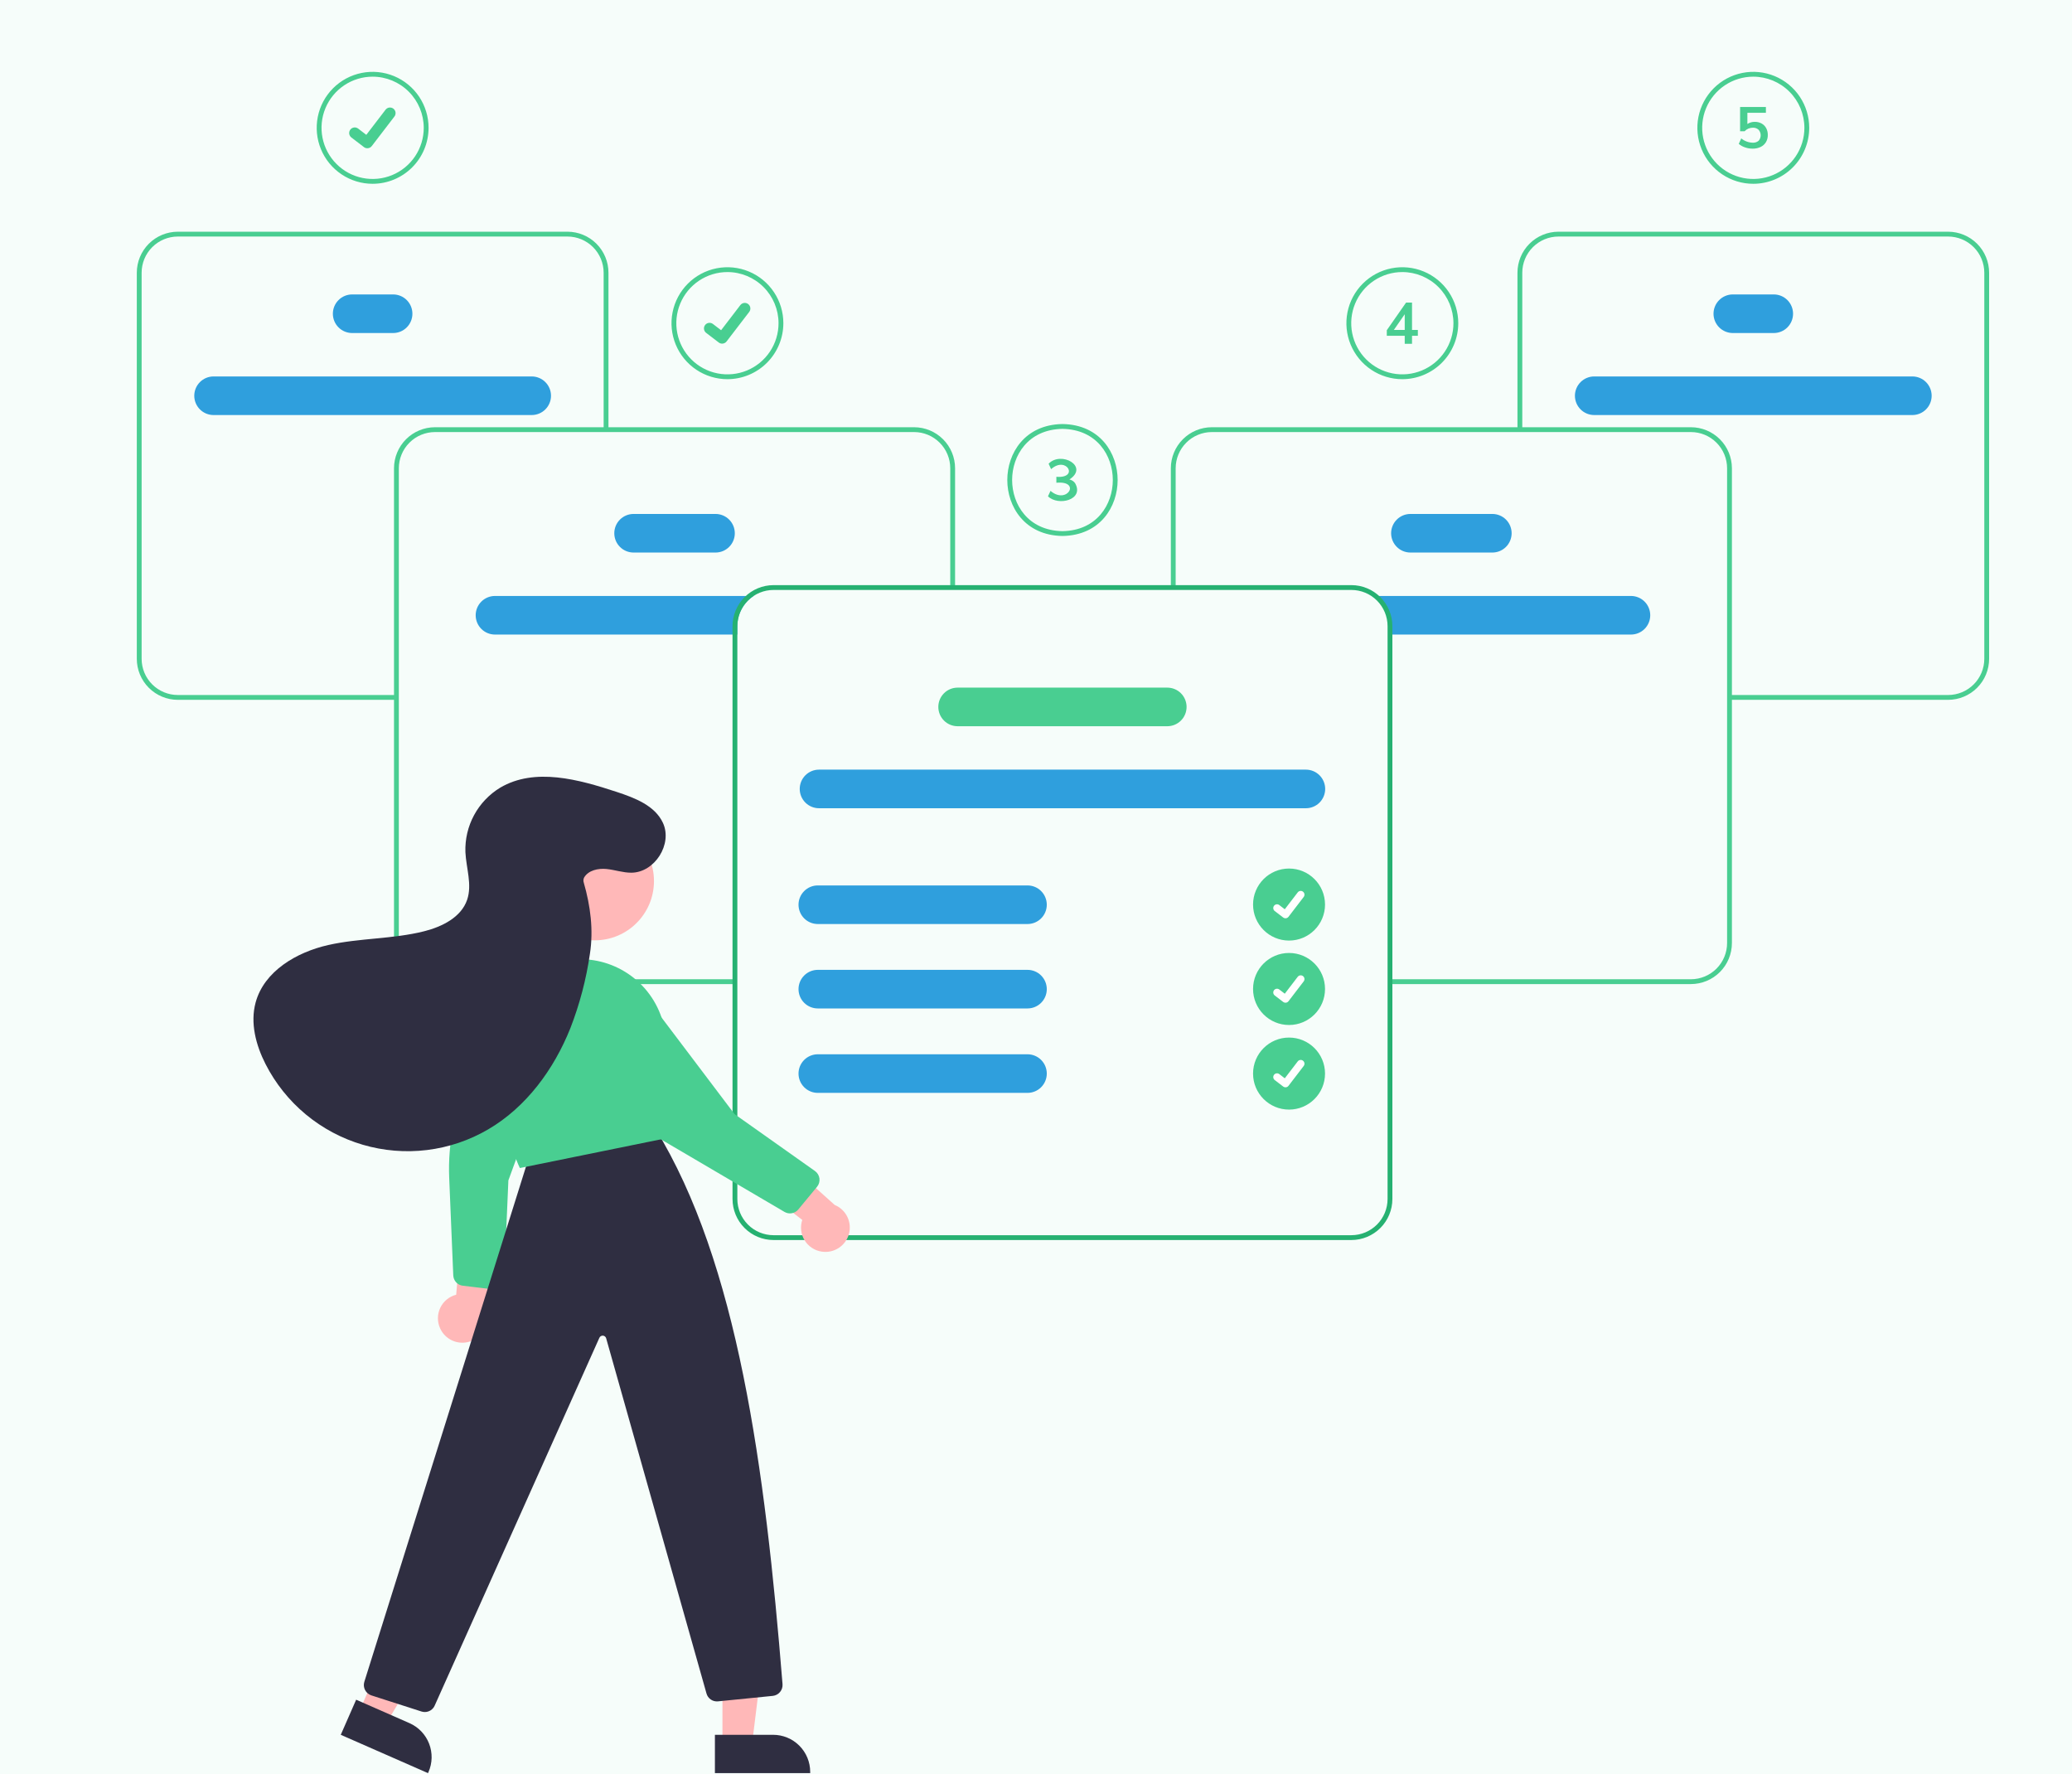 <svg width="375" height="321" viewBox="0 0 375 321" fill="none" xmlns="http://www.w3.org/2000/svg">
<rect width="375" height="321" fill="#F5F5F5"/>
<g clip-path="url(#clip0_0_1)">
<rect width="375" height="812" transform="translate(0 -207)" fill="white"/>
<rect width="375" height="321" fill="#49CE91" fill-opacity="0.05"/>
<path d="M89.581 107.837C88.655 107.837 87.768 108.205 87.113 108.86C86.459 109.515 86.091 110.403 86.091 111.329C86.091 112.255 86.459 113.144 87.113 113.798C87.768 114.453 88.655 114.821 89.581 114.821H133.449V113.298C133.449 112.215 133.717 111.15 134.231 110.197C134.744 109.243 135.485 108.433 136.389 107.837H89.581Z" fill="#2F9FDD"/>
<path d="M129.499 99.981H114.667C113.741 99.981 112.853 99.613 112.199 98.958C111.544 98.303 111.177 97.415 111.177 96.489C111.177 95.563 111.544 94.674 112.199 94.02C112.853 93.365 113.741 92.997 114.667 92.997H129.499C130.424 92.997 131.312 93.365 131.966 94.02C132.621 94.674 132.989 95.563 132.989 96.489C132.989 97.415 132.621 98.303 131.966 98.958C131.312 99.613 130.424 99.981 129.499 99.981Z" fill="#2F9FDD"/>
<path d="M96.233 75.101H38.65C37.724 75.101 36.837 74.733 36.182 74.078C35.528 73.423 35.16 72.535 35.16 71.609C35.16 70.683 35.528 69.795 36.182 69.14C36.837 68.485 37.724 68.117 38.65 68.117H96.233C97.159 68.117 98.046 68.485 98.701 69.14C99.356 69.795 99.723 70.683 99.723 71.609C99.723 72.535 99.356 73.423 98.701 74.078C98.046 74.733 97.159 75.101 96.233 75.101Z" fill="#2F9FDD"/>
<path d="M71.15 60.261H63.733C62.808 60.261 61.92 59.893 61.266 59.238C60.611 58.583 60.244 57.695 60.244 56.769C60.244 55.843 60.611 54.955 61.266 54.3C61.92 53.645 62.808 53.277 63.733 53.277H71.15C72.075 53.277 72.963 53.645 73.617 54.3C74.272 54.955 74.639 55.843 74.639 56.769C74.639 57.695 74.272 58.583 73.617 59.238C72.963 59.893 72.075 60.261 71.15 60.261Z" fill="#2F9FDD"/>
<path d="M133.011 178.065H78.726C76.76 178.063 74.875 177.281 73.485 175.89C72.095 174.499 71.312 172.612 71.31 170.645V84.728C71.312 82.76 72.095 80.874 73.485 79.483C74.875 78.092 76.76 77.31 78.726 77.307H165.439C167.405 77.31 169.29 78.092 170.68 79.483C172.07 80.874 172.852 82.76 172.855 84.728V106.023H171.982V84.728C171.98 82.992 171.29 81.328 170.063 80.1C168.837 78.873 167.174 78.182 165.439 78.18H78.726C76.992 78.182 75.328 78.873 74.102 80.1C72.875 81.328 72.185 82.992 72.183 84.728V170.645C72.185 172.381 72.875 174.045 74.102 175.273C75.328 176.5 76.992 177.19 78.726 177.192H133.011V178.065Z" fill="#49CE91"/>
<path d="M71.746 126.632H32.176C30.21 126.63 28.325 125.847 26.934 124.456C25.544 123.065 24.762 121.179 24.76 119.212V49.349C24.762 47.381 25.544 45.495 26.934 44.104C28.325 42.713 30.21 41.93 32.176 41.928H102.707C104.673 41.93 106.558 42.713 107.949 44.104C109.339 45.495 110.121 47.381 110.123 49.349V77.744H109.251V49.349C109.249 47.613 108.559 45.948 107.332 44.721C106.105 43.494 104.442 42.803 102.707 42.801H32.176C30.441 42.803 28.778 43.494 27.551 44.721C26.324 45.948 25.634 47.613 25.632 49.349V119.212C25.634 120.947 26.324 122.612 27.551 123.839C28.778 125.066 30.441 125.757 32.176 125.759H71.746V126.632Z" fill="#49CE91"/>
<path d="M248.371 107.837C249.274 108.433 250.016 109.243 250.529 110.197C251.043 111.15 251.311 112.215 251.311 113.298V114.821H295.179C296.105 114.821 296.992 114.453 297.647 113.798C298.301 113.144 298.669 112.255 298.669 111.329C298.669 110.403 298.301 109.515 297.647 108.86C296.992 108.205 296.105 107.837 295.179 107.837H248.371Z" fill="#2F9FDD"/>
<path d="M251.771 96.489C251.772 95.563 252.14 94.675 252.795 94.021C253.449 93.366 254.336 92.998 255.261 92.997H270.093C271.019 92.997 271.906 93.365 272.561 94.02C273.215 94.674 273.583 95.563 273.583 96.489C273.583 97.415 273.215 98.303 272.561 98.958C271.906 99.613 271.019 99.981 270.093 99.981H255.261C254.336 99.98 253.449 99.611 252.795 98.957C252.14 98.302 251.772 97.415 251.771 96.489Z" fill="#2F9FDD"/>
<path d="M285.037 71.609C285.038 70.683 285.406 69.796 286.06 69.141C286.714 68.487 287.602 68.118 288.527 68.117H346.11C347.036 68.117 347.923 68.485 348.578 69.14C349.232 69.795 349.6 70.683 349.6 71.609C349.6 72.535 349.232 73.423 348.578 74.078C347.923 74.733 347.036 75.101 346.11 75.101H288.527C287.602 75.1 286.714 74.732 286.06 74.077C285.406 73.422 285.038 72.535 285.037 71.609Z" fill="#2F9FDD"/>
<path d="M310.12 56.769C310.121 55.843 310.489 54.955 311.144 54.301C311.798 53.646 312.685 53.278 313.61 53.277H321.026C321.952 53.277 322.84 53.645 323.494 54.3C324.148 54.955 324.516 55.843 324.516 56.769C324.516 57.695 324.148 58.583 323.494 59.238C322.84 59.893 321.952 60.261 321.026 60.261H313.61C312.685 60.26 311.798 59.891 311.144 59.237C310.489 58.582 310.121 57.694 310.12 56.769Z" fill="#2F9FDD"/>
<path d="M251.749 178.065H306.033C308 178.063 309.885 177.281 311.275 175.89C312.665 174.499 313.447 172.612 313.449 170.645V84.728C313.447 82.76 312.665 80.874 311.275 79.483C309.885 78.092 308 77.31 306.033 77.307H219.321C217.355 77.31 215.47 78.092 214.08 79.483C212.689 80.874 211.907 82.76 211.905 84.728V106.023H212.778V84.728C212.779 82.992 213.47 81.328 214.696 80.1C215.923 78.873 217.586 78.182 219.321 78.18H306.033C307.768 78.182 309.431 78.873 310.658 80.1C311.885 81.328 312.575 82.992 312.577 84.728V170.645C312.575 172.381 311.885 174.045 310.658 175.273C309.431 176.5 307.768 177.19 306.033 177.192H251.749V178.065Z" fill="#49CE91"/>
<path d="M313.013 126.632H352.584C354.55 126.63 356.435 125.847 357.826 124.456C359.216 123.065 359.998 121.179 360 119.212V49.349C359.998 47.381 359.216 45.495 357.826 44.104C356.435 42.713 354.55 41.93 352.584 41.928H282.053C280.087 41.93 278.202 42.713 276.811 44.104C275.421 45.495 274.639 47.381 274.637 49.349V77.744H275.509V49.349C275.511 47.613 276.201 45.948 277.428 44.721C278.655 43.494 280.318 42.803 282.053 42.801H352.584C354.319 42.803 355.982 43.494 357.209 44.721C358.436 45.948 359.126 47.613 359.128 49.349V119.212C359.126 120.947 358.436 122.612 357.209 123.839C355.982 125.066 354.319 125.757 352.584 125.759H313.013V126.632Z" fill="#49CE91"/>
<path d="M244.584 105.878H139.992C138.027 105.881 136.143 106.664 134.753 108.055C133.363 109.446 132.58 111.331 132.576 113.298V216.959C132.578 218.926 133.36 220.812 134.751 222.203C136.141 223.594 138.026 224.377 139.992 224.379H244.584C246.551 224.377 248.436 223.594 249.826 222.203C251.216 220.812 251.998 218.926 252 216.959V113.298C251.998 111.33 251.216 109.444 249.826 108.053C248.436 106.662 246.551 105.88 244.584 105.878ZM251.128 216.959C251.126 218.694 250.436 220.358 249.209 221.586C247.982 222.813 246.319 223.504 244.584 223.506H139.992C138.258 223.504 136.594 222.813 135.368 221.586C134.141 220.358 133.451 218.694 133.449 216.959V113.298C133.452 111.562 134.142 109.898 135.368 108.671C136.595 107.444 138.258 106.753 139.992 106.751H244.584C246.319 106.753 247.982 107.443 249.209 108.671C250.436 109.898 251.126 111.562 251.128 113.298V216.959Z" fill="#26B171"/>
<path d="M236.348 146.248H148.228C147.303 146.248 146.415 145.88 145.76 145.225C145.106 144.57 144.738 143.682 144.738 142.756C144.738 141.83 145.106 140.942 145.76 140.287C146.415 139.632 147.303 139.264 148.228 139.264H236.348C237.273 139.264 238.161 139.632 238.816 140.287C239.47 140.942 239.838 141.83 239.838 142.756C239.838 143.682 239.47 144.57 238.816 145.225C238.161 145.88 237.273 146.248 236.348 146.248Z" fill="#2F9FDD"/>
<path d="M211.264 131.408H173.312C172.386 131.408 171.498 131.04 170.844 130.385C170.189 129.73 169.822 128.842 169.822 127.916C169.822 126.99 170.189 126.101 170.844 125.447C171.498 124.792 172.386 124.424 173.312 124.424H211.264C212.19 124.424 213.077 124.792 213.732 125.447C214.386 126.101 214.754 126.99 214.754 127.916C214.754 128.842 214.386 129.73 213.732 130.385C213.077 131.04 212.19 131.408 211.264 131.408Z" fill="#49CE91"/>
<path d="M185.962 167.199H148.01C147.084 167.199 146.197 166.831 145.542 166.177C144.888 165.522 144.52 164.634 144.52 163.707C144.52 162.781 144.888 161.893 145.542 161.238C146.197 160.583 147.084 160.216 148.01 160.216H185.962C186.888 160.216 187.776 160.583 188.43 161.238C189.085 161.893 189.452 162.781 189.452 163.707C189.452 164.634 189.085 165.522 188.43 166.177C187.776 166.831 186.888 167.199 185.962 167.199Z" fill="#2F9FDD"/>
<path d="M185.962 182.476H148.01C147.084 182.476 146.197 182.108 145.542 181.453C144.888 180.799 144.52 179.91 144.52 178.984C144.52 178.058 144.888 177.17 145.542 176.515C146.197 175.86 147.084 175.492 148.01 175.492H185.962C186.888 175.492 187.776 175.86 188.43 176.515C189.085 177.17 189.452 178.058 189.452 178.984C189.452 179.91 189.085 180.799 188.43 181.453C187.776 182.108 186.888 182.476 185.962 182.476Z" fill="#2F9FDD"/>
<path d="M185.962 197.753H148.01C147.084 197.753 146.197 197.385 145.542 196.73C144.888 196.076 144.52 195.187 144.52 194.261C144.52 193.335 144.888 192.447 145.542 191.792C146.197 191.137 147.084 190.769 148.01 190.769H185.962C186.888 190.769 187.776 191.137 188.43 191.792C189.085 192.447 189.452 193.335 189.452 194.261C189.452 195.187 189.085 196.076 188.43 196.73C187.776 197.385 186.888 197.753 185.962 197.753Z" fill="#2F9FDD"/>
<path d="M233.297 170.193C236.894 170.193 239.809 167.275 239.809 163.676C239.809 160.078 236.894 157.16 233.297 157.16C229.7 157.16 226.784 160.078 226.784 163.676C226.784 167.275 229.7 170.193 233.297 170.193Z" fill="#49CE91"/>
<path d="M232.651 166.162C232.505 166.163 232.362 166.115 232.245 166.027L232.238 166.022L230.707 164.85C230.564 164.74 230.47 164.578 230.447 164.399C230.423 164.22 230.472 164.039 230.581 163.896C230.691 163.753 230.853 163.659 231.032 163.635C231.211 163.612 231.392 163.66 231.535 163.77L232.526 164.531L234.869 161.473C234.923 161.402 234.991 161.342 235.068 161.298C235.146 161.253 235.231 161.224 235.319 161.212C235.408 161.2 235.498 161.206 235.584 161.229C235.67 161.252 235.751 161.292 235.822 161.347L235.808 161.367L235.823 161.347C235.966 161.457 236.059 161.619 236.083 161.798C236.106 161.977 236.058 162.158 235.949 162.301L233.193 165.896C233.129 165.979 233.047 166.046 232.953 166.092C232.86 166.138 232.757 166.162 232.652 166.161L232.651 166.162Z" fill="white"/>
<path d="M67.442 33.257C65.439 33.257 63.482 32.663 61.818 31.55C60.153 30.437 58.855 28.855 58.089 27.004C57.323 25.154 57.123 23.117 57.513 21.152C57.904 19.188 58.868 17.383 60.284 15.966C61.699 14.55 63.503 13.585 65.467 13.195C67.43 12.804 69.466 13.004 71.315 13.771C73.165 14.538 74.746 15.836 75.858 17.501C76.971 19.167 77.564 21.125 77.564 23.128C77.561 25.814 76.494 28.388 74.596 30.287C72.698 32.186 70.125 33.254 67.442 33.257ZM67.442 13.873C65.612 13.873 63.824 14.416 62.302 15.433C60.781 16.45 59.596 17.895 58.895 19.587C58.195 21.278 58.012 23.139 58.369 24.934C58.726 26.73 59.607 28.379 60.901 29.673C62.194 30.968 63.843 31.849 65.637 32.206C67.431 32.563 69.291 32.38 70.981 31.679C72.672 30.979 74.116 29.793 75.133 28.27C76.149 26.748 76.692 24.959 76.692 23.128C76.689 20.675 75.713 18.322 73.979 16.587C72.245 14.852 69.894 13.876 67.442 13.873Z" fill="#49CE91"/>
<path d="M66.482 26.826C66.264 26.826 66.052 26.755 65.877 26.625L65.867 26.616L63.59 24.874C63.485 24.793 63.396 24.692 63.33 24.577C63.263 24.462 63.22 24.335 63.203 24.203C63.185 24.072 63.194 23.938 63.228 23.809C63.263 23.681 63.322 23.56 63.403 23.455C63.483 23.349 63.584 23.261 63.699 23.194C63.814 23.128 63.941 23.085 64.073 23.067C64.205 23.05 64.339 23.059 64.467 23.093C64.595 23.127 64.716 23.187 64.821 23.267L66.296 24.399L69.78 19.851C69.861 19.745 69.961 19.657 70.076 19.59C70.191 19.524 70.318 19.48 70.45 19.463C70.582 19.446 70.715 19.454 70.844 19.489C70.972 19.523 71.092 19.582 71.198 19.663L71.176 19.693L71.198 19.663C71.411 19.827 71.55 20.068 71.585 20.334C71.62 20.6 71.549 20.869 71.385 21.082L67.287 26.43C67.192 26.553 67.07 26.653 66.931 26.721C66.791 26.79 66.638 26.825 66.483 26.824L66.482 26.826Z" fill="#49CE91"/>
<path d="M131.654 68.612C129.652 68.612 127.694 68.018 126.03 66.905C124.365 65.792 123.068 64.21 122.302 62.36C121.535 60.509 121.335 58.472 121.726 56.508C122.116 54.543 123.08 52.738 124.496 51.322C125.912 49.905 127.715 48.941 129.679 48.55C131.643 48.159 133.678 48.36 135.528 49.126C137.377 49.893 138.958 51.191 140.07 52.857C141.183 54.522 141.776 56.48 141.776 58.484C141.773 61.169 140.706 63.743 138.808 65.642C136.91 67.541 134.337 68.609 131.654 68.612ZM131.654 49.228C129.824 49.228 128.036 49.771 126.514 50.788C124.993 51.805 123.808 53.251 123.108 54.942C122.407 56.633 122.224 58.494 122.581 60.289C122.938 62.085 123.819 63.734 125.113 65.028C126.407 66.323 128.055 67.204 129.849 67.561C131.643 67.918 133.503 67.735 135.194 67.035C136.884 66.334 138.329 65.148 139.345 63.626C140.361 62.104 140.904 60.314 140.904 58.484C140.901 56.03 139.926 53.677 138.191 51.942C136.457 50.207 134.106 49.231 131.654 49.228Z" fill="#49CE91"/>
<path d="M130.694 62.181C130.476 62.181 130.264 62.111 130.089 61.98L130.079 61.972L127.802 60.229C127.589 60.066 127.45 59.825 127.415 59.559C127.38 59.292 127.452 59.023 127.615 58.81C127.778 58.597 128.019 58.458 128.285 58.422C128.551 58.387 128.82 58.459 129.033 58.623L130.508 59.754L133.992 55.206C134.073 55.1 134.174 55.012 134.289 54.945C134.404 54.879 134.53 54.836 134.662 54.818C134.794 54.801 134.928 54.81 135.056 54.844C135.184 54.878 135.304 54.938 135.41 55.018L135.388 55.049L135.411 55.019C135.623 55.182 135.762 55.423 135.797 55.689C135.833 55.955 135.761 56.224 135.598 56.438L131.499 61.785C131.405 61.908 131.283 62.008 131.143 62.076C131.004 62.145 130.85 62.18 130.695 62.18L130.694 62.181Z" fill="#49CE91"/>
<path d="M233.297 185.47C236.894 185.47 239.809 182.552 239.809 178.953C239.809 175.354 236.894 172.437 233.297 172.437C229.7 172.437 226.784 175.354 226.784 178.953C226.784 182.552 229.7 185.47 233.297 185.47Z" fill="#49CE91"/>
<path d="M232.651 181.439C232.505 181.439 232.362 181.392 232.245 181.304L232.238 181.299L230.707 180.127C230.636 180.073 230.577 180.005 230.532 179.928C230.488 179.85 230.458 179.765 230.447 179.676C230.435 179.588 230.441 179.497 230.464 179.411C230.487 179.325 230.527 179.244 230.581 179.173C230.636 179.102 230.703 179.042 230.781 178.998C230.858 178.953 230.943 178.924 231.032 178.912C231.121 178.901 231.211 178.906 231.297 178.93C231.383 178.953 231.464 178.993 231.535 179.047L232.526 179.808L234.869 176.75C234.923 176.679 234.991 176.619 235.068 176.574C235.146 176.53 235.231 176.501 235.319 176.489C235.408 176.477 235.498 176.483 235.584 176.506C235.67 176.529 235.751 176.569 235.822 176.624L235.808 176.644L235.823 176.624C235.966 176.734 236.059 176.896 236.083 177.075C236.106 177.254 236.058 177.434 235.949 177.578L233.193 181.173C233.129 181.256 233.047 181.323 232.953 181.369C232.86 181.415 232.757 181.439 232.652 181.438L232.651 181.439Z" fill="white"/>
<path d="M233.297 200.778C236.894 200.778 239.809 197.86 239.809 194.261C239.809 190.662 236.894 187.745 233.297 187.745C229.7 187.745 226.784 190.662 226.784 194.261C226.784 197.86 229.7 200.778 233.297 200.778Z" fill="#49CE91"/>
<path d="M232.652 196.747C232.505 196.747 232.362 196.7 232.245 196.612L232.238 196.607L230.707 195.435C230.564 195.325 230.471 195.163 230.447 194.984C230.424 194.805 230.472 194.624 230.582 194.481C230.692 194.338 230.854 194.244 231.032 194.221C231.211 194.197 231.392 194.245 231.535 194.355L232.526 195.116L234.869 192.058C234.923 191.987 234.991 191.927 235.068 191.882C235.146 191.838 235.231 191.809 235.32 191.797C235.408 191.785 235.498 191.791 235.584 191.814C235.671 191.837 235.751 191.877 235.822 191.932L235.808 191.952L235.823 191.932C235.966 192.042 236.059 192.204 236.083 192.383C236.107 192.561 236.058 192.742 235.949 192.886L233.193 196.481C233.129 196.564 233.047 196.631 232.954 196.677C232.86 196.723 232.757 196.747 232.652 196.746L232.652 196.747Z" fill="white"/>
<path d="M192.298 96.984C185.427 96.867 182.305 91.651 182.305 86.854C182.306 82.058 185.428 76.843 192.283 76.727H192.298C199.154 76.844 202.276 82.059 202.276 86.856C202.276 91.652 199.153 96.868 192.298 96.984ZM192.291 77.6C186.03 77.709 183.178 82.473 183.178 86.854C183.178 91.238 186.031 96.004 192.298 96.111C198.549 96.005 201.403 91.239 201.403 86.856C201.404 82.475 198.552 77.711 192.291 77.6Z" fill="#49CE91"/>
<path d="M194.563 87.405C196.314 90.449 191.507 91.638 189.668 89.804L190.129 88.819C193.119 91.404 195.753 86.927 191.186 87.353V86.274C195.368 86.611 193.019 82.399 190.233 84.891L189.783 83.906C192.053 81.549 197.151 84.4 193.552 86.756C193.954 86.85 194.31 87.079 194.563 87.405Z" fill="#49CE91"/>
<path d="M253.8 68.612C251.798 68.612 249.841 68.018 248.176 66.905C246.511 65.792 245.214 64.21 244.448 62.36C243.682 60.509 243.481 58.472 243.872 56.508C244.262 54.543 245.226 52.738 246.642 51.322C248.058 49.905 249.862 48.941 251.825 48.55C253.789 48.159 255.824 48.36 257.674 49.126C259.523 49.893 261.104 51.191 262.217 52.857C263.329 54.522 263.923 56.48 263.923 58.484C263.92 61.169 262.852 63.743 260.954 65.642C259.057 67.541 256.484 68.609 253.8 68.612ZM253.8 49.228C251.97 49.228 250.182 49.771 248.661 50.788C247.14 51.805 245.954 53.251 245.254 54.942C244.554 56.633 244.371 58.494 244.727 60.289C245.084 62.085 245.965 63.734 247.259 65.028C248.553 66.323 250.201 67.204 251.995 67.561C253.79 67.918 255.65 67.735 257.34 67.035C259.03 66.334 260.475 65.148 261.491 63.626C262.508 62.104 263.05 60.314 263.05 58.484C263.047 56.03 262.072 53.677 260.338 51.942C258.604 50.207 256.252 49.231 253.8 49.228Z" fill="#49CE91"/>
<path d="M256.611 60.757H255.553V62.213H254.234V60.757H250.989V59.751L254.475 54.754H255.553V59.699H256.611V60.757ZM254.234 59.699V56.86L252.266 59.699H254.234Z" fill="#49CE91"/>
<path d="M317.318 33.257C315.316 33.257 313.359 32.663 311.695 31.55C310.03 30.437 308.732 28.855 307.966 27.004C307.2 25.154 307 23.117 307.39 21.152C307.781 19.188 308.745 17.383 310.161 15.966C311.576 14.55 313.38 13.585 315.344 13.195C317.307 12.804 319.343 13.004 321.192 13.771C323.042 14.538 324.623 15.836 325.735 17.501C326.847 19.167 327.441 21.125 327.441 23.128C327.438 25.814 326.371 28.388 324.473 30.287C322.575 32.186 320.002 33.254 317.318 33.257ZM317.318 13.873C315.489 13.873 313.7 14.416 312.179 15.433C310.658 16.45 309.472 17.895 308.772 19.587C308.072 21.278 307.889 23.139 308.246 24.934C308.603 26.73 309.484 28.379 310.778 29.673C312.071 30.968 313.72 31.849 315.514 32.206C317.308 32.563 319.168 32.38 320.858 31.679C322.549 30.979 323.993 29.793 325.01 28.27C326.026 26.748 326.569 24.959 326.569 23.128C326.566 20.675 325.59 18.322 323.856 16.587C322.122 14.852 319.771 13.876 317.318 13.873Z" fill="#49CE91"/>
<path d="M318.826 22.348C319.177 22.542 319.464 22.833 319.653 23.186C319.854 23.568 319.955 23.995 319.946 24.427C319.955 24.881 319.839 25.329 319.611 25.721C319.383 26.099 319.047 26.402 318.648 26.59C318.193 26.804 317.695 26.91 317.193 26.899C316.722 26.899 316.255 26.819 315.811 26.664C315.398 26.53 315.017 26.315 314.69 26.03L315.141 25.045C315.725 25.529 316.455 25.802 317.214 25.821C317.603 25.847 317.988 25.721 318.287 25.47C318.528 25.194 318.66 24.839 318.658 24.473C318.657 24.106 318.521 23.753 318.276 23.479C318.139 23.352 317.979 23.254 317.803 23.19C317.628 23.127 317.442 23.098 317.255 23.107C316.972 23.106 316.69 23.161 316.428 23.27C316.17 23.378 315.938 23.541 315.748 23.746H314.931V19.357H319.601V20.405H316.25V22.437C316.647 22.173 317.115 22.038 317.591 22.049C318.021 22.04 318.447 22.143 318.826 22.348Z" fill="#49CE91"/>
<path d="M79.648 240.343C79.383 239.759 79.249 239.123 79.257 238.482C79.264 237.84 79.412 237.208 79.689 236.629C79.967 236.051 80.368 235.541 80.865 235.134C81.361 234.728 81.94 234.435 82.562 234.277L83.884 218.736L90.244 223.756L88.013 237.745C88.21 238.807 88.01 239.904 87.451 240.829C86.893 241.754 86.015 242.441 84.984 242.762C83.953 243.082 82.84 243.013 81.856 242.567C80.873 242.121 80.087 241.33 79.648 240.343Z" fill="#FFB8B8"/>
<path d="M83.738 232.646C83.281 232.585 82.859 232.365 82.547 232.024C82.236 231.683 82.055 231.243 82.035 230.782L81.299 213.145C81.034 206.806 82.324 200.498 85.055 194.772L91.584 181.082C92.022 180.258 92.649 179.551 93.415 179.019C94.18 178.487 95.061 178.145 95.985 178.022C96.882 177.896 97.795 177.988 98.649 178.291C99.502 178.595 100.27 179.1 100.886 179.764C101.198 180.098 101.479 180.46 101.725 180.847C102.217 181.646 102.503 182.556 102.555 183.494C102.607 184.432 102.424 185.368 102.022 186.217L92.01 213.585L91.24 231.414C91.228 231.684 91.161 231.949 91.042 232.192C90.923 232.435 90.756 232.651 90.55 232.826C90.344 233.001 90.104 233.132 89.845 233.21C89.587 233.288 89.314 233.312 89.046 233.28L83.764 232.649L83.738 232.646Z" fill="#49CE91"/>
<path d="M65.006 309.706L69.903 311.857L80.525 293.98L73.297 290.806L65.006 309.706Z" fill="#FFB8B8"/>
<path d="M64.458 307.557L74.103 311.793C74.91 312.148 75.639 312.658 76.25 313.294C76.86 313.931 77.338 314.681 77.659 315.503C77.979 316.325 78.134 317.202 78.116 318.083C78.097 318.965 77.905 319.835 77.551 320.642L77.463 320.842L61.673 313.907L64.458 307.557Z" fill="#2F2E41"/>
<path d="M130.752 315.655H136.1L138.644 295.014L130.751 295.014L130.752 315.655Z" fill="#FFB8B8"/>
<path d="M129.388 313.908L139.92 313.907C140.802 313.907 141.675 314.081 142.489 314.418C143.304 314.756 144.043 315.251 144.667 315.874C145.29 316.498 145.784 317.238 146.122 318.053C146.459 318.868 146.633 319.741 146.633 320.623V320.841L129.388 320.842L129.388 313.908Z" fill="#2F2E41"/>
<path d="M76.885 309.786C76.679 309.786 76.475 309.754 76.279 309.691L67.21 306.774C66.721 306.614 66.313 306.269 66.074 305.812C65.836 305.356 65.785 304.823 65.934 304.33L96.006 208.515L118.531 204.095L118.61 204.224C133.502 228.47 138.473 265.508 141.626 304.75C141.665 305.263 141.502 305.77 141.173 306.165C140.844 306.559 140.374 306.81 139.864 306.864L129.95 307.855C129.487 307.904 129.022 307.786 128.639 307.522C128.256 307.258 127.98 306.866 127.86 306.416L109.707 242.162C109.672 242.031 109.596 241.915 109.491 241.828C109.387 241.742 109.258 241.691 109.122 241.681C108.987 241.672 108.852 241.704 108.736 241.775C108.62 241.845 108.529 241.95 108.475 242.075L78.682 308.598C78.532 308.951 78.281 309.251 77.962 309.462C77.642 309.674 77.267 309.786 76.885 309.786Z" fill="#2F2E41"/>
<path d="M107.644 170.148C113.561 170.148 118.358 165.348 118.358 159.427C118.358 153.506 113.561 148.707 107.644 148.707C101.726 148.707 96.929 153.506 96.929 159.427C96.929 165.348 101.726 170.148 107.644 170.148Z" fill="#FFB8B8"/>
<path d="M94.09 211.352L94.016 211.198C93.966 211.094 89.03 200.616 89.489 188.53C89.641 184.563 91.303 180.804 94.134 178.022C96.965 175.24 100.751 173.646 104.718 173.566C108.374 173.494 111.937 174.716 114.782 177.015C117.626 179.315 119.568 182.544 120.266 186.136C121.641 193.163 121.607 199.818 120.163 205.917L120.131 206.052L119.995 206.08L94.09 211.352Z" fill="#49CE91"/>
<path d="M148.717 226.476C148.083 226.382 147.476 226.15 146.941 225.796C146.406 225.443 145.955 224.976 145.619 224.429C145.284 223.882 145.073 223.269 145 222.631C144.927 221.993 144.995 221.348 145.199 220.739L132.858 211.21L140.52 208.579L151.065 218.032C152.064 218.442 152.877 219.205 153.352 220.175C153.826 221.146 153.929 222.256 153.639 223.297C153.35 224.338 152.689 225.236 151.782 225.822C150.874 226.408 149.784 226.641 148.717 226.476Z" fill="#FFB8B8"/>
<path d="M118.432 205.467L118.403 205.421L105.393 184.339C104.939 183.525 104.684 182.615 104.652 181.683C104.619 180.751 104.809 179.825 105.206 178.981C105.586 178.159 106.158 177.44 106.875 176.886C107.592 176.333 108.432 175.961 109.324 175.802C109.774 175.72 110.23 175.68 110.688 175.683C111.626 175.702 112.545 175.955 113.362 176.419C114.178 176.883 114.865 177.544 115.361 178.341L132.931 201.585L147.494 211.89C147.714 212.046 147.9 212.246 148.04 212.477C148.18 212.709 148.27 212.966 148.306 213.234C148.342 213.503 148.322 213.775 148.247 214.035C148.172 214.295 148.045 214.537 147.873 214.745L144.483 218.846C144.186 219.207 143.771 219.45 143.311 219.531C142.852 219.612 142.378 219.526 141.976 219.289L118.432 205.467Z" fill="#49CE91"/>
<path d="M105.728 158.762C106.517 157.462 108.26 157.095 109.773 157.243C111.286 157.392 112.757 157.924 114.277 157.912C118.499 157.879 121.757 152.732 119.982 148.899C118.527 145.757 114.892 144.377 111.604 143.293C104.709 141.022 96.79 138.84 90.533 142.523C88.54 143.731 86.905 145.45 85.797 147.502C84.689 149.553 84.149 151.864 84.232 154.195C84.373 157.093 85.482 160.069 84.544 162.815C83.462 165.982 80.03 167.681 76.788 168.503C71.103 169.944 65.11 169.712 59.39 171.004C53.67 172.296 47.808 175.728 46.266 181.389C45.254 185.107 46.31 189.11 48.06 192.543C49.846 196.046 52.327 199.147 55.353 201.657C58.378 204.166 61.883 206.031 65.654 207.138C69.425 208.245 73.382 208.57 77.283 208.093C81.183 207.616 84.946 206.347 88.34 204.364C95.255 200.324 100.247 193.496 103.223 186.058C104.911 181.719 106.099 177.202 106.765 172.594C107.431 168.28 106.866 163.921 105.658 159.727C105.601 159.57 105.578 159.403 105.59 159.237C105.602 159.071 105.649 158.909 105.728 158.762Z" fill="#2F2E41"/>
</g>
<defs>
<clipPath id="clip0_0_1">
<rect width="375" height="812" fill="white" transform="translate(0 -207)"/>
</clipPath>
</defs>
</svg>

